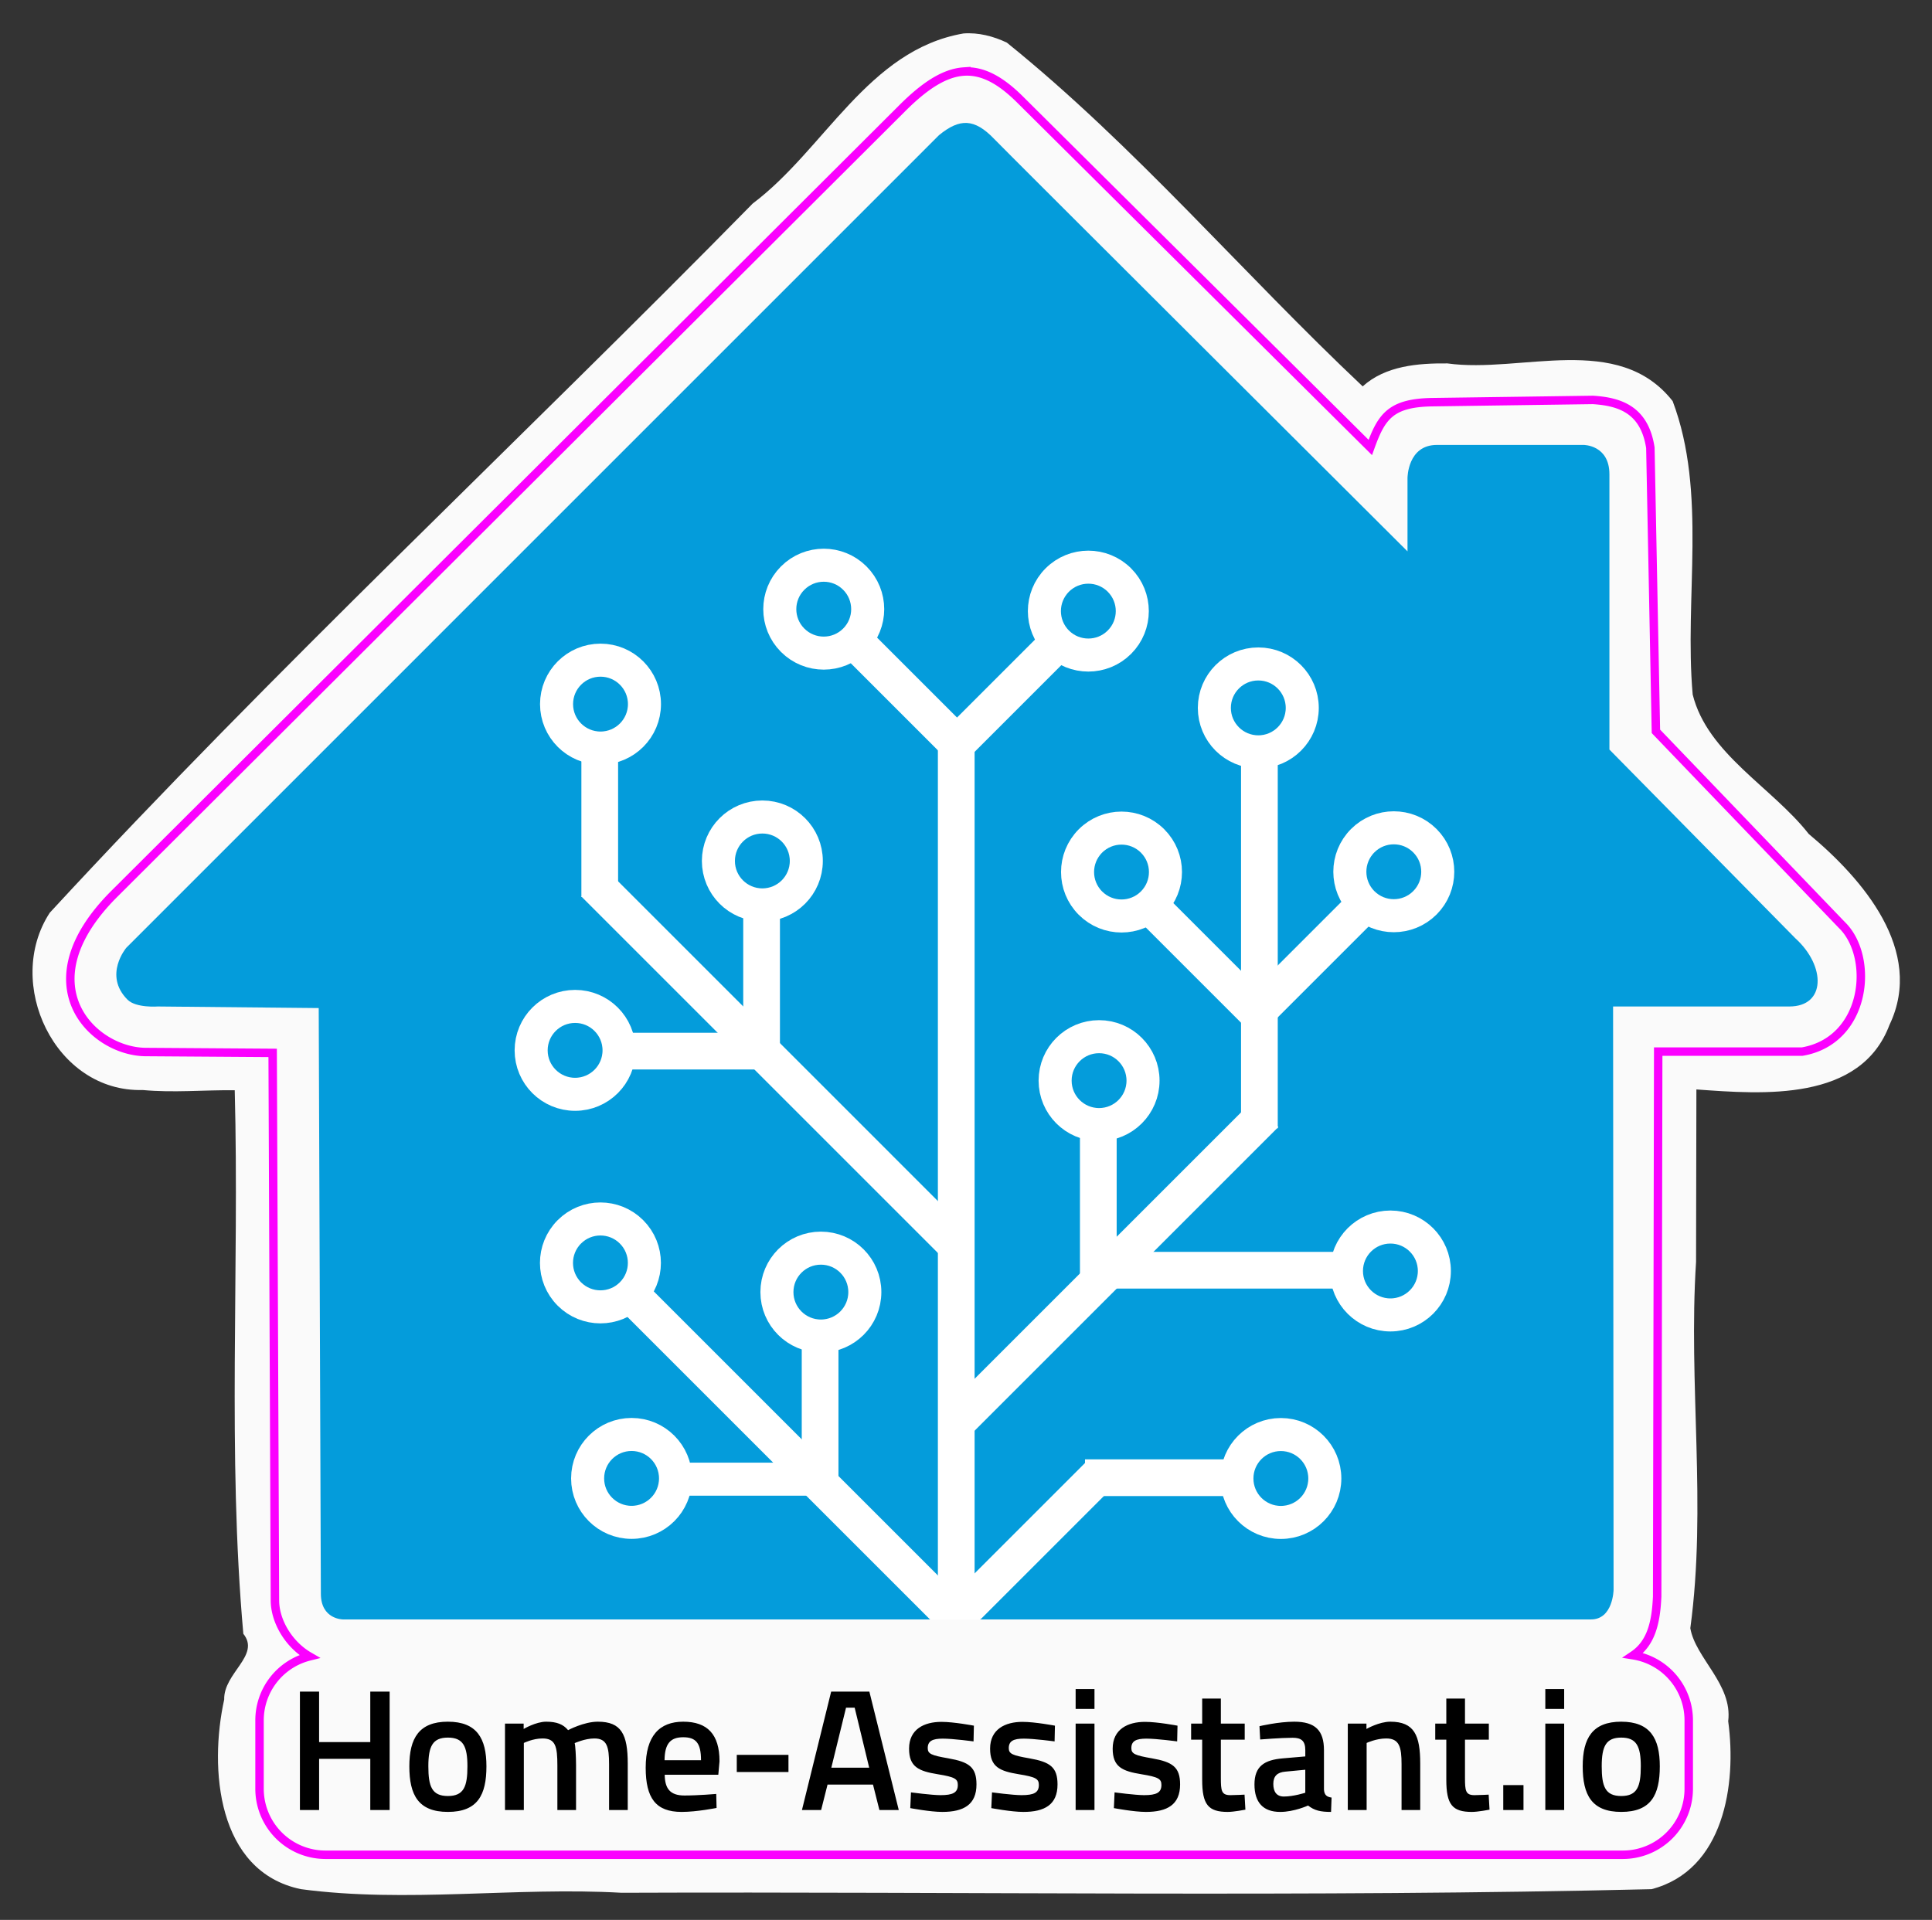 <svg xmlns="http://www.w3.org/2000/svg" viewBox="0 0 201.968 200.743"><rect x="0" y="0" width="201.968" height="200.743" fill="#333333" stroke="none"/><g style="display:inline" transform="translate(-2.299 -865)"><path d="M103.023 868.498c-9.98 1.719-14.522 12.142-22.031 17.778-24.376 24.823-49.918 48.602-73.488 74.158-4.812 7.353.527 18.79 9.715 18.539 3.2.302 6.413-.014 9.619.023.49 18.92-.778 38.032.898 56.834 1.819 2.26-2.072 4.091-2 6.875-1.586 7.175-.766 18.002 8.012 19.824 11.068 1.478 22.375-.249 33.527.38 35.88-.14 71.826.485 107.666-.376 7.586-1.963 8.92-10.973 8.02-17.566.48-3.845-3.428-6.59-3.959-9.725 1.731-12.794-.225-25.51.6-38.297l.035-18.033c6.975.507 17.16 1.31 20.19-6.76 3.703-7.757-2.838-15.28-8.447-19.955-3.816-4.874-10.586-8.378-12.13-14.576-.898-10.118 1.535-21.05-2.094-30.68-5.694-7.247-15.853-2.87-23.547-3.943-3.064-.028-6.473.243-8.857 2.4-12.533-11.815-23.81-25.14-37.2-35.943-1.4-.667-2.972-1.074-4.529-.957z" style="display:inline;opacity:1;fill:#fafafa;fill-opacity:1;stroke:none;stroke-width:.883;stroke-linecap:square;stroke-miterlimit:4;stroke-dasharray:none;stroke-opacity:1"/><g aria-label="Home-Assistant.io" style="font-style:normal;font-variant:normal;font-weight:600;font-stretch:normal;font-size:18.073px;line-height:125%;font-family:Titillium;-inkscape-font-specification:&quot;Titillium, Semi-Bold&quot;;font-variant-ligatures:normal;font-variant-caps:normal;font-variant-numeric:normal;font-feature-settings:normal;text-align:center;letter-spacing:0;word-spacing:0;writing-mode:lr-tb;text-anchor:middle;display:inline;fill:#000;fill-opacity:1;stroke:none;stroke-width:.753px;stroke-linecap:butt;stroke-linejoin:miter;stroke-opacity:1"><path d="M41.007 1054.256h2.024v-12.38h-2.024v5.277h-5.35v-5.277h-2.005v12.38h2.006v-5.35h5.35zM49.12 1045.02c-3.018 0-4.03 1.736-4.03 4.664 0 3 .94 4.77 4.03 4.77 3.109 0 4.03-1.77 4.03-4.77 0-2.928-1.011-4.663-4.03-4.663zm0 7.772c-1.68 0-2.042-1.012-2.042-3.108 0-2.097.452-3 2.043-3 1.59 0 2.042.903 2.042 3 0 2.096-.362 3.108-2.042 3.108zM57.06 1054.256v-7.012s.94-.47 1.952-.47c1.355 0 1.554.831 1.554 2.837v4.645h1.952v-4.68c0-.886-.072-2.133-.145-2.314 0 0 1.067-.488 2.06-.488 1.32 0 1.537.885 1.537 2.693v4.789h1.952v-4.844c0-3.072-.67-4.391-3.127-4.391-1.464 0-3.109.885-3.109.885-.506-.614-1.192-.885-2.295-.885-1.066 0-2.35.759-2.35.759v-.56H55.09v9.036zM73.847 1052.738c-1.5 0-2.042-.723-2.06-2.169h5.603l.126-1.41c0-2.819-1.265-4.138-3.795-4.138-2.494 0-3.922 1.5-3.922 4.807 0 3.181 1.048 4.627 3.76 4.627 1.59 0 3.65-.416 3.65-.416l-.036-1.464s-1.898.163-3.326.163zm-2.078-3.687c.018-1.735.615-2.404 1.952-2.404 1.32 0 1.861.597 1.861 2.404zM79.32 1050.28h5.404v-1.79H79.32zM86.133 1054.256h2.006l.669-2.657h4.753l.669 2.657h2.024l-3.073-12.38h-3.994Zm4.609-10.7h.903l1.518 6.272h-3.958zM104.108 1045.437s-2.078-.398-3.397-.398c-1.79 0-3.38.759-3.38 2.801 0 1.916 1.012 2.35 3 2.675 1.79.29 2.097.488 2.097 1.12 0 .796-.507 1.067-1.808 1.067-.921 0-3.09-.29-3.09-.29l-.072 1.645s2.096.398 3.343.398c2.241 0 3.578-.76 3.578-2.874 0-1.807-.777-2.35-2.945-2.729-1.772-.307-2.151-.47-2.151-1.066 0-.741.488-.994 1.572-.994 1.085 0 3.217.29 3.217.29zM112.58 1045.437s-2.078-.398-3.398-.398c-1.789 0-3.38.759-3.38 2.801 0 1.916 1.013 2.35 3 2.675 1.79.29 2.097.488 2.097 1.12 0 .796-.506 1.067-1.807 1.067-.922 0-3.09-.29-3.09-.29l-.073 1.645s2.097.398 3.344.398c2.24 0 3.578-.76 3.578-2.874 0-1.807-.777-2.35-2.946-2.729-1.771-.307-2.15-.47-2.15-1.066 0-.741.487-.994 1.572-.994 1.084 0 3.217.29 3.217.29zM114.744 1054.256h1.97v-9.036h-1.97zm0-10.573h1.97v-2.078h-1.97zM125.393 1045.437s-2.078-.398-3.397-.398c-1.79 0-3.38.759-3.38 2.801 0 1.916 1.012 2.35 3 2.675 1.79.29 2.096.488 2.096 1.12 0 .796-.506 1.067-1.807 1.067-.922 0-3.09-.29-3.09-.29l-.073 1.645s2.097.398 3.344.398c2.24 0 3.578-.76 3.578-2.874 0-1.807-.777-2.35-2.946-2.729-1.77-.307-2.15-.47-2.15-1.066 0-.741.488-.994 1.572-.994s3.217.29 3.217.29zM132.419 1046.9v-1.68h-2.494v-2.62h-1.952v2.62h-1.157v1.68h1.157v4.193c0 2.603.633 3.362 2.675 3.362.632 0 1.843-.235 1.843-.235l-.09-1.572s-.976.054-1.482.054c-.94 0-.994-.47-.994-1.826v-3.976zM140.704 1048.003c0-2.06-.904-2.982-3.109-2.982-1.662 0-3.632.47-3.632.47l.072 1.391s2.187-.18 3.398-.18c.885 0 1.32.307 1.32 1.3v.651l-2.332.2c-1.934.162-2.982.812-2.982 2.728 0 1.88.903 2.874 2.693 2.874 1.463 0 2.91-.669 2.91-.669.668.524 1.3.669 2.403.669l.054-1.5c-.524-.072-.759-.29-.795-.832zm-1.952 2.042v2.404s-1.21.397-2.241.397c-.759 0-1.102-.506-1.102-1.319s.415-1.21 1.247-1.283zM145.165 1054.256v-7.012s.994-.47 2.042-.47c1.373 0 1.608.885 1.608 2.693v4.789h1.952v-4.843c0-2.964-.614-4.392-3.127-4.392-1.174 0-2.494.759-2.494.759v-.56h-1.951v9.036zM157.94 1046.9v-1.68h-2.494v-2.62h-1.952v2.62h-1.157v1.68h1.157v4.193c0 2.603.632 3.362 2.675 3.362.632 0 1.843-.235 1.843-.235l-.09-1.572s-.976.054-1.482.054c-.94 0-.994-.47-.994-1.826v-3.976zM159.447 1054.256h2.115v-2.603h-2.115zM163.844 1054.256h1.97v-9.036h-1.97zm0-10.573h1.97v-2.078h-1.97zM171.782 1045.02c-3.018 0-4.03 1.736-4.03 4.664 0 3 .94 4.77 4.03 4.77 3.109 0 4.03-1.77 4.03-4.77 0-2.928-1.012-4.663-4.03-4.663zm0 7.772c-1.68 0-2.042-1.012-2.042-3.108 0-2.097.452-3 2.042-3 1.59 0 2.043.903 2.043 3 0 2.096-.362 3.108-2.043 3.108z" style="stroke-width:.753px"/></g><path d="M103.031 872.483c-1.972.14-4.026 1.432-6.476 3.895l-82.297 82.073c-9.403 9.381-2.39 16.425 3.177 16.548l13.367.093.238 57.233c-.003 2.133 1.393 4.599 3.601 5.872a6.889 6.889 0 0 0-5.21 6.693v7.134a6.898 6.898 0 0 0 6.911 6.912h135.585a6.896 6.896 0 0 0 6.91-6.912v-7.134a6.888 6.888 0 0 0-5.797-6.813c1.892-1.273 2.375-3.458 2.497-6.14l.108-56.979h15.04c6.812-1.157 7.588-9.937 4.148-13.251l-19.427-20.237-.58-29.65c-.607-3.962-3.147-4.82-6.001-5.004l-16.721.234c-4.448.053-5.397 1.517-6.556 4.737l-36.524-36.29c-2.127-2.141-4.02-3.153-5.993-3.014z" style="display:inline;opacity:1;fill:none;fill-opacity:1;stroke:#fb00ff;stroke-width:.883;stroke-linecap:square;stroke-miterlimit:4;stroke-dasharray:none;stroke-opacity:1"/><path d="m35.617 970.404.225 61.238s0-2.687 0 0c0 2.686 2.303 2.686 2.303 2.686h130.48s-3.07 0 0 0c2.303 0 2.355-3.091 2.355-3.091l-.052-60.998h18.42c3.838 0 3.838-4.221.638-7.126l-19.442-19.738v-28.782s0 2.686 0 0c0-3.07-2.687-3.07-2.687-3.07h-15.35s3.07 0 0 0-3.07 3.454-3.07 3.454v7.675s-43.234-43.099-43.22-43.136c-2.065-2.148-3.6-2.148-5.756-.384l-84.958 84.967s-2.428 2.863.124 5.426c.888.892 3.188.714 3.188.714z" style="display:inline;opacity:1;fill:#049cdb;fill-opacity:1;fill-rule:evenodd;stroke:none;stroke-width:9.441;stroke-linecap:butt;stroke-linejoin:miter;stroke-miterlimit:4;stroke-dasharray:none;stroke-opacity:1"/><circle cx="-594.17" cy="719.203" r="4.595" style="display:inline;opacity:1;fill:#049cdb;fill-opacity:1;stroke:#fff;stroke-width:3.454;stroke-miterlimit:4;stroke-dasharray:none;stroke-opacity:1" transform="rotate(-45)"/><path d="m91.073 931.47 11.057 11.057" style="display:inline;fill:#000;fill-opacity:.943;fill-rule:evenodd;stroke:#fff;stroke-width:3.838;stroke-linecap:butt;stroke-linejoin:miter;stroke-miterlimit:4;stroke-dasharray:none;stroke-opacity:1"/><circle cx="-780.756" cy="571.446" r="4.595" style="display:inline;opacity:1;fill:#049cdb;fill-opacity:1;stroke:#fff;stroke-width:3.454;stroke-miterlimit:4;stroke-dasharray:none;stroke-opacity:1" transform="scale(-1 1) rotate(-45)"/><path d="m144.723 959.811-11.29 11.29" style="display:inline;fill:#000;fill-opacity:.943;fill-rule:evenodd;stroke:#fff;stroke-width:3.838;stroke-linecap:butt;stroke-linejoin:miter;stroke-miterlimit:4;stroke-dasharray:none;stroke-opacity:1"/><circle cx="-738.906" cy="574.755" r="4.595" style="display:inline;opacity:1;fill:#049cdb;fill-opacity:1;stroke:#fff;stroke-width:3.454;stroke-miterlimit:4;stroke-dasharray:none;stroke-opacity:1" transform="scale(-1 1) rotate(-45)"/><path d="m113.412 931.673-10.902 10.902" style="display:inline;fill:#000;fill-opacity:.943;fill-rule:evenodd;stroke:#fff;stroke-width:3.838;stroke-linecap:butt;stroke-linejoin:miter;stroke-miterlimit:4;stroke-dasharray:none;stroke-opacity:1"/><path d="M64.344 941.048a.374.374 0 0 0-.177-.072c-.093-.002-.525-.232-.671-.356a.4.4 0 0 0-.124-.082c-.039 0-.358-.322-.358-.361a.604.604 0 0 0-.121-.162c-.067-.072-.121-.158-.121-.192 0-.033-.022-.06-.049-.06-.027 0-.048-.034-.048-.074 0-.074-.014-.109-.162-.403-.115-.23-.115-1.192 0-1.422.148-.294.162-.329.162-.403 0-.04.021-.073.048-.073s.049-.028.049-.062c0-.158.604-.762.761-.762.034 0 .062-.022.062-.048 0-.027.033-.049.074-.049.04 0 .11-.019.157-.042.275-.14.475-.2.658-.2.113 0 .233-.026.265-.058.045-.045.07-.045.116 0 .032.032.151.058.265.058.182 0 .383.06.657.2a.394.394 0 0 0 .136.042c.028 0 .11.055.182.121.072.067.155.122.184.122.073 0 .553.483.553.555 0 .032.055.109.121.171.067.063.121.154.121.203 0 .048.022.088.049.088.026 0 .049.05.05.11 0 .06.033.15.072.202.04.052.072.176.072.276 0 .1.021.195.048.212.064.04.064.993 0 .993-.027 0-.048.039-.048.086 0 .047-.055.166-.122.264-.066.098-.12.19-.12.206 0 .046-.459.462-.51.462a.526.526 0 0 0-.144.115 1.05 1.05 0 0 1-.264.182c-.082.036-.149.082-.149.102 0 .02-.052.037-.115.037a.256.256 0 0 0-.176.073c-.086.104-1.246.105-1.383.002z" style="display:inline;opacity:1;fill:#000;fill-opacity:.943;stroke:#fff;stroke-width:3.07;stroke-miterlimit:4;stroke-dasharray:none;stroke-opacity:1"/><path d="M64.344 941.048a.374.374 0 0 0-.177-.072c-.093-.002-.525-.232-.671-.356a.4.4 0 0 0-.124-.082c-.039 0-.358-.322-.358-.361a.604.604 0 0 0-.121-.162c-.067-.072-.121-.158-.121-.192 0-.033-.022-.06-.049-.06-.027 0-.048-.034-.048-.074 0-.074-.014-.109-.162-.403-.115-.23-.115-1.192 0-1.422.148-.294.162-.329.162-.403 0-.04.021-.073.048-.073s.049-.028.049-.062c0-.158.604-.762.761-.762.034 0 .062-.022.062-.048 0-.027.033-.049.074-.049.04 0 .11-.019.157-.042.275-.14.475-.2.658-.2.113 0 .233-.026.265-.058.045-.045.07-.045.116 0 .032.032.151.058.265.058.182 0 .383.06.657.2a.394.394 0 0 0 .136.042c.028 0 .11.055.182.121.072.067.155.122.184.122.073 0 .553.483.553.555 0 .032.055.109.121.171.067.063.121.154.121.203 0 .048.022.088.049.088.026 0 .049.05.05.11 0 .06.033.15.072.202.04.052.072.176.072.276 0 .1.021.195.048.212.064.04.064.993 0 .993-.027 0-.048.039-.048.086 0 .047-.055.166-.122.264-.066.098-.12.19-.12.206 0 .046-.459.462-.51.462a.526.526 0 0 0-.144.115 1.05 1.05 0 0 1-.264.182c-.082.036-.149.082-.149.102 0 .02-.052.037-.115.037a.256.256 0 0 0-.176.073c-.086.104-1.246.105-1.383.002z" style="display:inline;opacity:1;fill:#000;fill-opacity:.943;stroke:#fff;stroke-width:3.07;stroke-miterlimit:4;stroke-dasharray:none;stroke-opacity:1"/><circle cx="133.84" cy="939.018" r="4.595" style="display:inline;opacity:1;fill:#049cdb;fill-opacity:1;stroke:#fff;stroke-width:3.454;stroke-miterlimit:4;stroke-dasharray:none;stroke-opacity:1"/><path d="M133.954 943.055v39.915" style="display:inline;fill:#000;fill-opacity:.943;fill-rule:evenodd;stroke:#fff;stroke-width:3.838;stroke-linecap:butt;stroke-linejoin:miter;stroke-miterlimit:4;stroke-dasharray:none;stroke-opacity:1"/><circle cx="-659.012" cy="751.031" r="4.595" style="display:inline;opacity:1;fill:#049cdb;fill-opacity:1;stroke:#fff;stroke-width:3.454;stroke-miterlimit:4;stroke-dasharray:none;stroke-opacity:1" transform="rotate(-45)"/><path d="M100.881 1032.978 67.573 999.67" style="display:inline;fill:#000;fill-opacity:.943;fill-rule:evenodd;stroke:#fff;stroke-width:3.838;stroke-linecap:butt;stroke-linejoin:miter;stroke-miterlimit:4;stroke-dasharray:none;stroke-opacity:1"/><circle cx="88.112" cy="1000.102" r="4.595" style="display:inline;opacity:1;fill:#049cdb;fill-opacity:1;stroke:#fff;stroke-width:3.454;stroke-miterlimit:4;stroke-dasharray:none;stroke-opacity:1"/><path d="M88.031 1003.945v17.097M102.127 995.08l-37.692-37.693M103.446 1032.964l13.828-13.828M101.944 1014.12l32.632-32.632" style="display:inline;fill:#000;fill-opacity:.943;fill-rule:evenodd;stroke:#fff;stroke-width:3.838;stroke-linecap:butt;stroke-linejoin:miter;stroke-miterlimit:4;stroke-dasharray:none;stroke-opacity:1"/><circle cx="117.194" cy="977.991" r="4.595" style="display:inline;opacity:1;fill:#049cdb;fill-opacity:1;stroke:#fff;stroke-width:3.454;stroke-miterlimit:4;stroke-dasharray:none;stroke-opacity:1"/><path d="M117.114 981.835v17.33" style="display:inline;fill:#000;fill-opacity:.943;fill-rule:evenodd;stroke:#fff;stroke-width:3.838;stroke-linecap:butt;stroke-linejoin:miter;stroke-miterlimit:4;stroke-dasharray:none;stroke-opacity:1"/><circle cx="65.075" cy="938.622" r="4.595" style="display:inline;opacity:1;fill:#049cdb;fill-opacity:1;stroke:#fff;stroke-width:3.454;stroke-miterlimit:4;stroke-dasharray:none;stroke-opacity:1"/><path d="M64.995 942.465v16.321" style="display:inline;fill:#000;fill-opacity:.943;fill-rule:evenodd;stroke:#fff;stroke-width:3.838;stroke-linecap:butt;stroke-linejoin:miter;stroke-miterlimit:4;stroke-dasharray:none;stroke-opacity:1"/><circle cx="81.994" cy="955.021" r="4.595" style="display:inline;opacity:1;fill:#049cdb;fill-opacity:1;stroke:#fff;stroke-width:3.454;stroke-miterlimit:4;stroke-dasharray:none;stroke-opacity:1"/><path d="M81.914 958.865v16.398" style="display:inline;fill:#000;fill-opacity:.943;fill-rule:evenodd;stroke:#fff;stroke-width:3.838;stroke-linecap:butt;stroke-linejoin:miter;stroke-miterlimit:4;stroke-dasharray:none;stroke-opacity:1"/><circle cx="-591.595" cy="760.65" r="4.595" style="display:inline;opacity:1;fill:#049cdb;fill-opacity:1;stroke:#fff;stroke-width:3.454;stroke-miterlimit:4;stroke-dasharray:none;stroke-opacity:1" transform="rotate(-45)"/><path d="m122.55 959.734 11.367 11.367" style="display:inline;fill:#000;fill-opacity:.943;fill-rule:evenodd;stroke:#fff;stroke-width:3.838;stroke-linecap:butt;stroke-linejoin:miter;stroke-miterlimit:4;stroke-dasharray:none;stroke-opacity:1"/><circle cx="997.895" cy="-147.65" r="4.595" style="display:inline;opacity:1;fill:#049cdb;fill-opacity:1;stroke:#fff;stroke-width:3.454;stroke-miterlimit:4;stroke-dasharray:none;stroke-opacity:1" transform="rotate(90)"/><path d="M143.806 997.815h-25.79" style="display:inline;fill:#000;fill-opacity:.943;fill-rule:evenodd;stroke:#fff;stroke-width:3.838;stroke-linecap:butt;stroke-linejoin:miter;stroke-miterlimit:4;stroke-dasharray:none;stroke-opacity:1"/><circle cx="1019.591" cy="-136.198" r="4.595" style="display:inline;opacity:1;fill:#049cdb;fill-opacity:1;stroke:#fff;stroke-width:3.454;stroke-miterlimit:4;stroke-dasharray:none;stroke-opacity:1" transform="rotate(90)"/><path d="M132.355 1019.51h-16.632" style="display:inline;fill:#000;fill-opacity:.943;fill-rule:evenodd;stroke:#fff;stroke-width:3.838;stroke-linecap:butt;stroke-linejoin:miter;stroke-miterlimit:4;stroke-dasharray:none;stroke-opacity:1"/><circle cx="-1019.583" cy="68.323" r="4.595" style="display:inline;opacity:1;fill:#049cdb;fill-opacity:1;stroke:#fff;stroke-width:3.454;stroke-miterlimit:4;stroke-dasharray:none;stroke-opacity:1" transform="rotate(-90)"/><path d="M72.166 1019.663h17.408" style="display:inline;fill:#000;fill-opacity:.943;fill-rule:evenodd;stroke:#fff;stroke-width:3.454;stroke-linecap:butt;stroke-linejoin:miter;stroke-miterlimit:4;stroke-dasharray:none;stroke-opacity:1"/><circle cx="-974.826" cy="62.419" r="4.595" style="display:inline;opacity:1;fill:#049cdb;fill-opacity:1;stroke:#fff;stroke-width:3.454;stroke-miterlimit:4;stroke-dasharray:none;stroke-opacity:1" transform="rotate(-90)"/><path d="M66.263 974.906h16.786" style="display:inline;fill:#000;fill-opacity:.943;fill-rule:evenodd;stroke:#fff;stroke-width:3.838;stroke-linecap:butt;stroke-linejoin:miter;stroke-miterlimit:4;stroke-dasharray:none;stroke-opacity:1"/><path d="M102.263 940.75v93.604" style="display:inline;fill:#000;fill-opacity:.943;fill-rule:evenodd;stroke:#fff;stroke-width:3.838;stroke-linecap:butt;stroke-linejoin:miter;stroke-miterlimit:4;stroke-dasharray:none;stroke-opacity:1"/><path d="M99.54 1032.613h5.238" style="display:inline;fill:#000;fill-opacity:.943;fill-rule:evenodd;stroke:#fff;stroke-width:3.454;stroke-linecap:butt;stroke-linejoin:miter;stroke-miterlimit:4;stroke-dasharray:none;stroke-opacity:1"/></g></svg>
